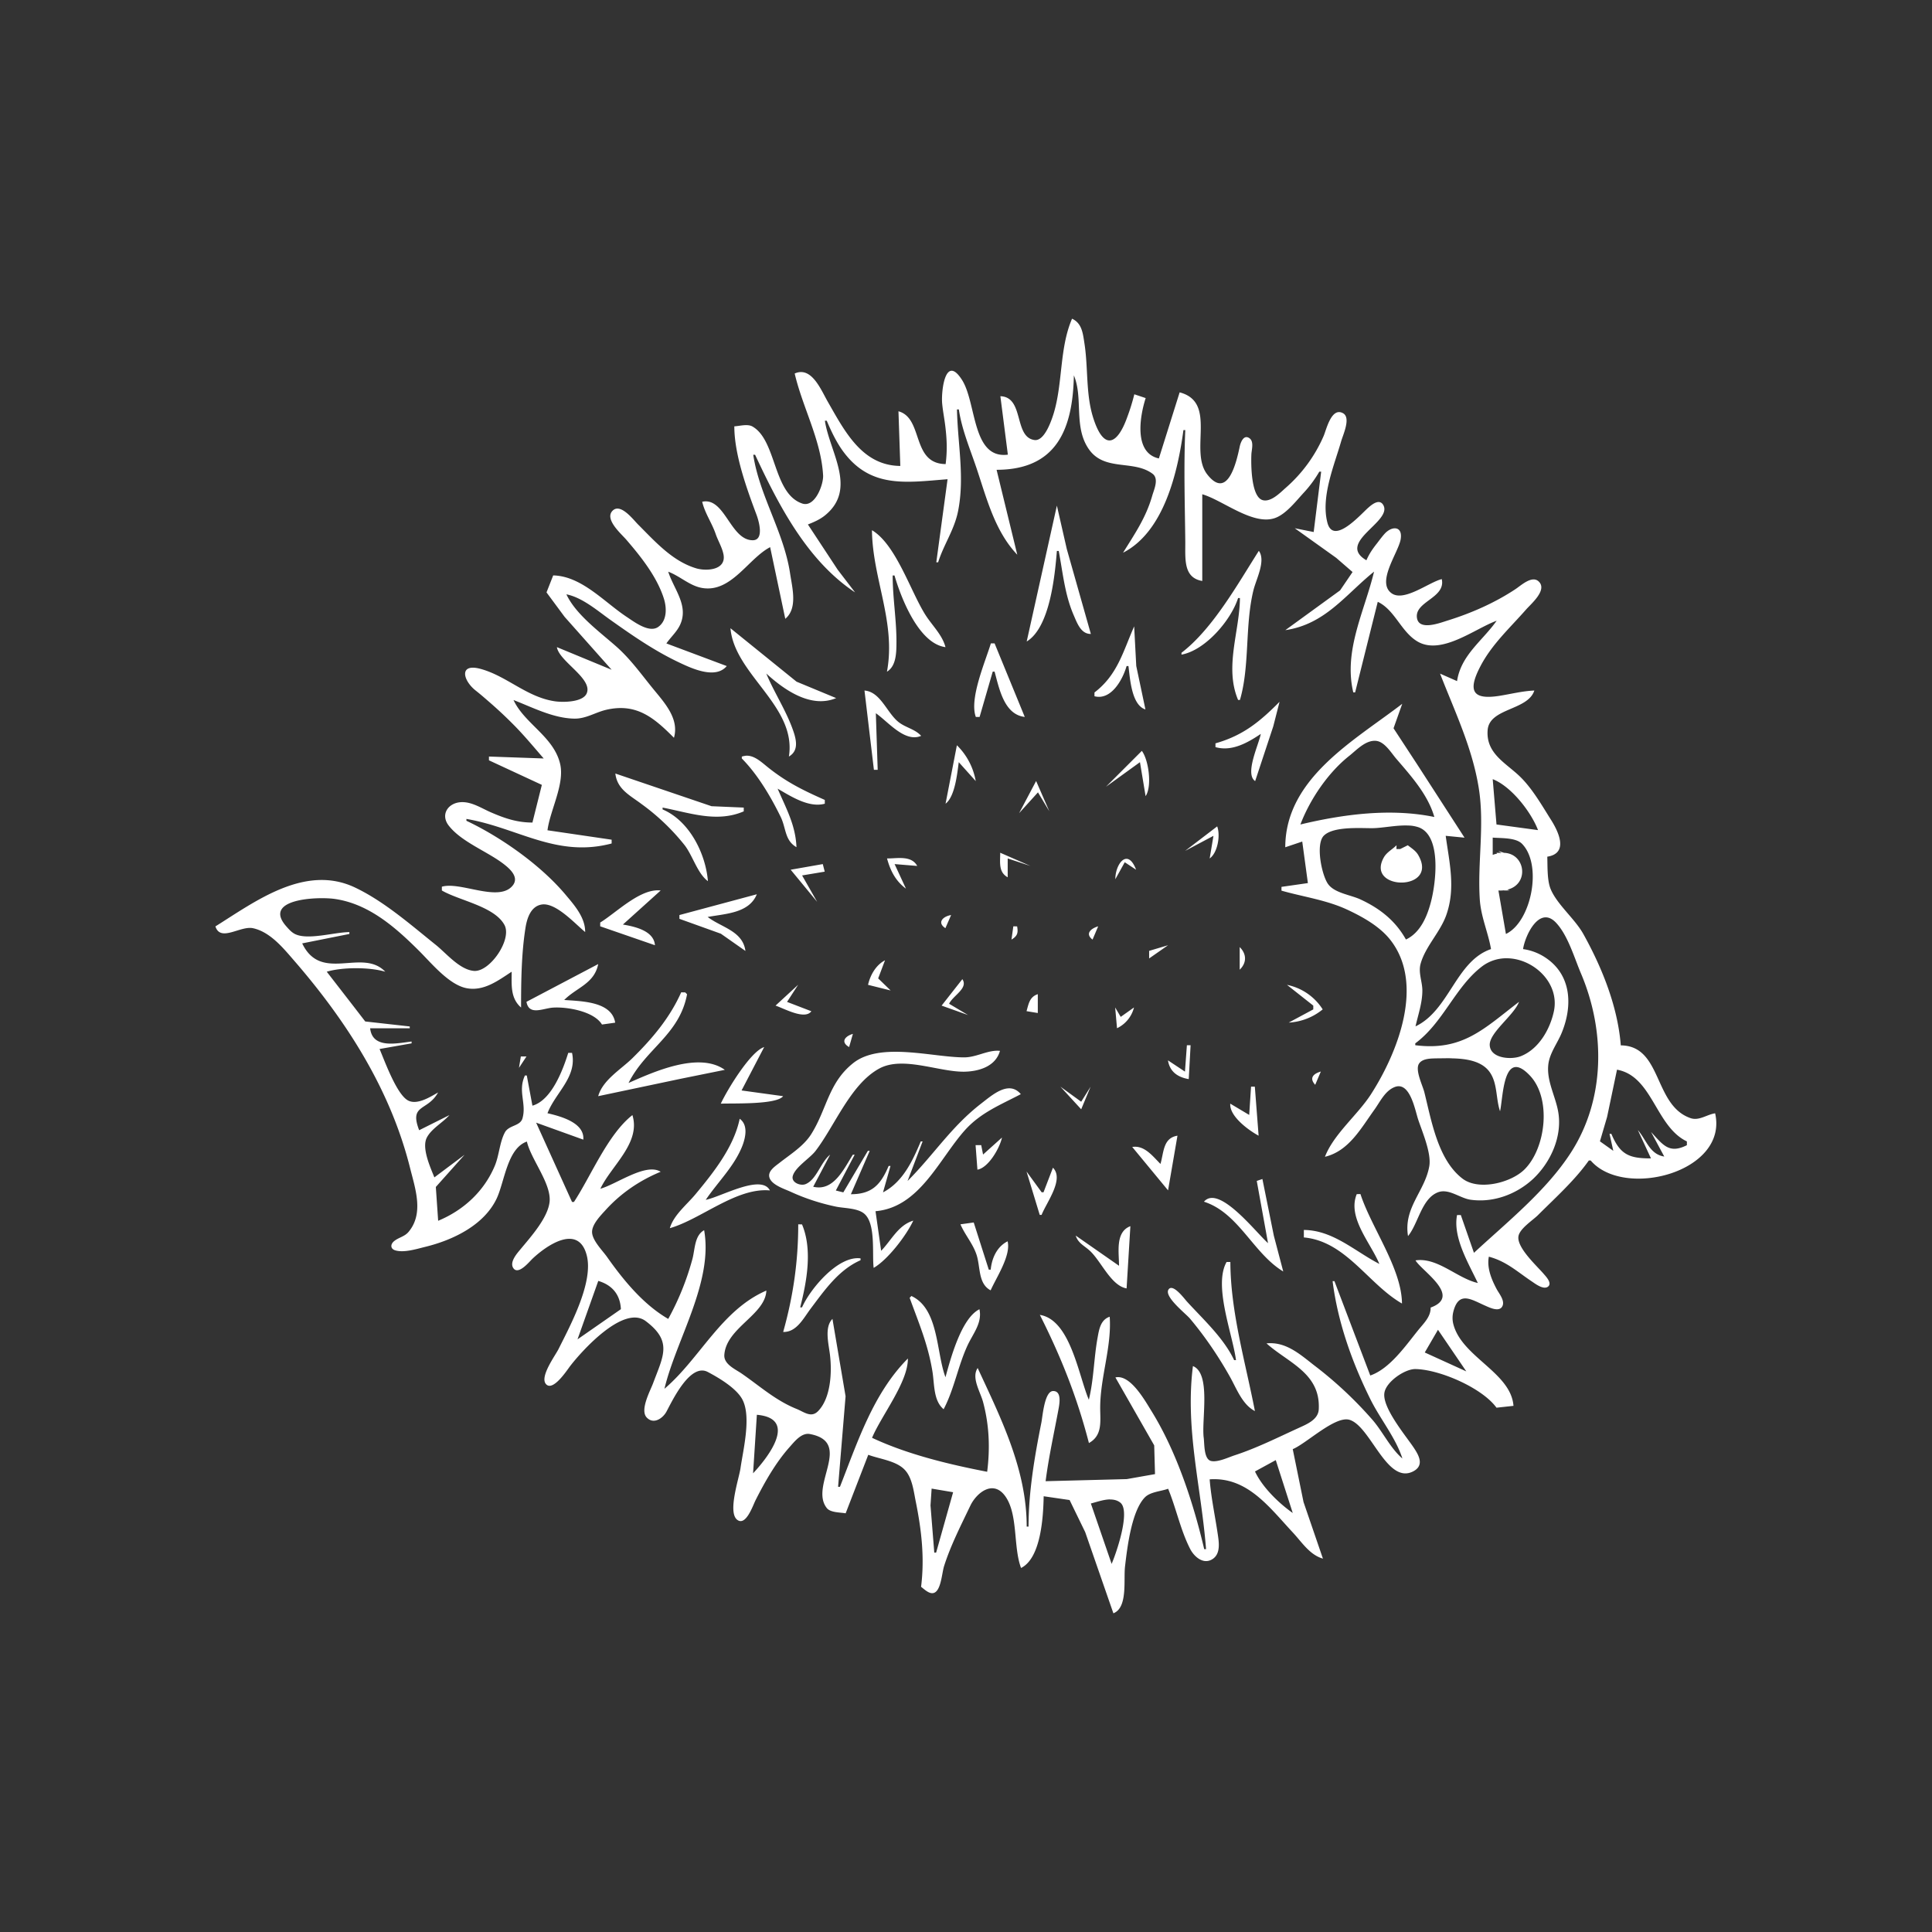 <?xml version="1.0" encoding="UTF-8" standalone="no"?>
<!-- Uploaded to: SVG Repo, www.svgrepo.com, Generator: SVG Repo Mixer Tools -->

<svg
   fill="#000000"
   width="800px"
   height="800px"
   viewBox="0 0 24 24"
   role="img"
   version="1.1"
   id="svg1"
   sodipodi:docname="openbsd.svg"
   inkscape:version="1.4 (e7c3feb, 2024-10-09)"
   xmlns:inkscape="http://www.inkscape.org/namespaces/inkscape"
   xmlns:sodipodi="http://sodipodi.sourceforge.net/DTD/sodipodi-0.dtd"
   xmlns="http://www.w3.org/2000/svg"
   xmlns:svg="http://www.w3.org/2000/svg"
   xmlns:rdf="http://www.w3.org/1999/02/22-rdf-syntax-ns#"
   xmlns:cc="http://creativecommons.org/ns#"
   xmlns:dc="http://purl.org/dc/elements/1.1/">
  <rect x="0" y="0" width="24" height="24" fill="#333333" stroke="none"/>
  <defs
     id="defs1" />
  <sodipodi:namedview
     id="namedview1"
     pagecolor="#ffffff"
     bordercolor="#000000"
     borderopacity="0.25"
     inkscape:showpageshadow="2"
     inkscape:pageopacity="0.0"
     inkscape:pagecheckerboard="0"
     inkscape:deskcolor="#d1d1d1"
     inkscape:zoom="1"
     inkscape:cx="400"
     inkscape:cy="400"
     inkscape:window-width="1920"
     inkscape:window-height="1003"
     inkscape:window-x="1920"
     inkscape:window-y="0"
     inkscape:window-maximized="1"
     inkscape:current-layer="svg1" />
  <title
     id="title1">OpenBSD icon</title>
  <path
     d="M 13.317,3.96 C 13.16,4.325 13.204,4.753 13.09,5.133 13.063,5.22 12.976,5.484 12.85,5.466 12.591,5.429 12.726,4.931 12.427,4.922 l 0.093,0.726 c -0.448,0.057 -0.387,-0.644 -0.57,-0.929 -0.21,-0.329 -0.26,0.149 -0.246,0.295 0.009,0.095 0.028,0.188 0.039,0.282 0.02,0.163 0.025,0.305 0.004,0.469 -0.429,-0.005 -0.272,-0.57 -0.586,-0.656 l 0.023,0.679 C 10.709,5.784 10.493,5.356 10.284,4.992 10.197,4.84 10.081,4.546 9.872,4.64 c 0.098,0.423 0.329,0.827 0.353,1.267 0.005,0.113 -0.101,0.401 -0.259,0.348 C 9.601,6.132 9.65,5.471 9.347,5.298 c -0.062,-0.035 -0.159,-0.005 -0.225,-0.002 0,0.35 0.154,0.774 0.277,1.102 0.026,0.07 0.1,0.319 -0.054,0.313 -0.274,-0.008 -0.343,-0.54 -0.622,-0.478 0.034,0.144 0.119,0.26 0.167,0.399 0.029,0.085 0.082,0.17 0.098,0.258 0.034,0.192 -0.209,0.207 -0.336,0.171 C 8.354,6.973 8.14,6.729 7.926,6.515 7.867,6.456 7.711,6.248 7.612,6.342 c -0.11,0.105 0.106,0.29 0.167,0.361 0.182,0.211 0.379,0.458 0.466,0.727 0.038,0.115 0.045,0.28 -0.07,0.359 C 8.062,7.866 7.877,7.724 7.786,7.664 7.504,7.478 7.225,7.156 6.872,7.148 L 6.789,7.359 7.014,7.663 7.598,8.32 6.918,8.039 c 0.027,0.178 0.453,0.393 0.369,0.577 -0.05,0.109 -0.295,0.11 -0.392,0.096 -0.347,-0.05 -0.592,-0.308 -0.915,-0.4 -0.284,-0.082 -0.232,0.14 -0.07,0.267 0.056,0.044 0.11,0.091 0.164,0.138 0.097,0.084 0.19,0.17 0.281,0.261 C 6.498,9.119 6.622,9.27 6.754,9.422 L 6.074,9.398 v 0.047 L 6.731,9.75 6.614,10.218 c -0.19,0 -0.343,-0.052 -0.516,-0.127 C 5.98,10.04 5.857,9.956 5.723,9.965 5.563,9.976 5.468,10.122 5.576,10.258 c 0.16,0.204 0.482,0.32 0.686,0.479 0.078,0.061 0.192,0.165 0.103,0.268 -0.175,0.205 -0.646,-0.058 -0.876,0.01 v 0.047 c 0.214,0.125 0.652,0.197 0.777,0.427 0.099,0.179 -0.18,0.587 -0.378,0.572 C 5.711,12.046 5.548,11.847 5.419,11.742 5.107,11.492 4.774,11.198 4.41,11.025 3.788,10.73 3.169,11.2 2.676,11.508 c 0.063,0.199 0.312,-0.013 0.469,0.023 0.211,0.047 0.371,0.243 0.506,0.399 0.653,0.752 1.199,1.604 1.443,2.579 0.064,0.256 0.174,0.563 -0.018,0.793 -0.051,0.062 -0.128,0.07 -0.185,0.12 -0.043,0.039 -0.04,0.092 0.018,0.11 0.107,0.033 0.264,-0.016 0.369,-0.042 0.344,-0.083 0.737,-0.269 0.894,-0.606 0.097,-0.211 0.131,-0.619 0.373,-0.703 0.053,0.225 0.306,0.523 0.282,0.75 -0.023,0.201 -0.235,0.435 -0.358,0.584 -0.044,0.053 -0.15,0.169 -0.087,0.245 0.064,0.075 0.194,-0.087 0.233,-0.124 0.178,-0.168 0.567,-0.434 0.672,-0.048 0.092,0.336 -0.203,0.878 -0.35,1.173 -0.042,0.082 -0.231,0.338 -0.157,0.43 0.085,0.105 0.263,-0.169 0.301,-0.219 0.148,-0.193 0.665,-0.767 0.94,-0.561 0.335,0.252 0.219,0.431 0.092,0.772 -0.036,0.096 -0.168,0.336 -0.078,0.427 0.086,0.089 0.2,0.008 0.245,-0.076 0.081,-0.153 0.298,-0.606 0.514,-0.49 0.136,0.072 0.343,0.195 0.422,0.33 0.123,0.211 0.016,0.633 -0.017,0.863 -0.019,0.132 -0.161,0.545 -0.043,0.641 0.109,0.088 0.197,-0.177 0.23,-0.242 0.116,-0.229 0.249,-0.464 0.42,-0.657 0.062,-0.069 0.149,-0.184 0.254,-0.165 0.544,0.102 -0.012,0.644 0.212,0.921 0.045,0.056 0.167,0.052 0.233,0.064 l 0.281,-0.727 c 0.143,0.054 0.354,0.074 0.459,0.193 0.089,0.099 0.106,0.267 0.132,0.393 0.071,0.353 0.11,0.696 0.065,1.054 0.044,0.033 0.115,0.107 0.175,0.068 0.075,-0.048 0.085,-0.245 0.111,-0.326 0.082,-0.258 0.209,-0.505 0.326,-0.75 0.077,-0.161 0.288,-0.332 0.439,-0.11 0.155,0.227 0.093,0.625 0.191,0.884 0.249,-0.123 0.276,-0.641 0.281,-0.891 l 0.322,0.047 0.194,0.399 0.35,1.008 c 0.182,-0.07 0.124,-0.418 0.145,-0.586 0.027,-0.228 0.08,-0.685 0.247,-0.855 0.067,-0.068 0.2,-0.074 0.288,-0.106 0.1,0.242 0.155,0.518 0.275,0.75 0.047,0.09 0.154,0.188 0.262,0.132 0.103,-0.053 0.099,-0.174 0.086,-0.272 -0.033,-0.243 -0.088,-0.482 -0.107,-0.727 0.465,-0.033 0.738,0.343 1.03,0.657 0.113,0.12 0.211,0.281 0.377,0.328 l -0.241,-0.703 -0.134,-0.657 c 0.169,-0.07 0.525,-0.415 0.703,-0.365 0.264,0.075 0.466,0.813 0.795,0.64 0.14,-0.074 0.068,-0.2 0.002,-0.298 -0.098,-0.146 -0.393,-0.497 -0.361,-0.679 0.023,-0.136 0.252,-0.294 0.384,-0.293 0.304,0.005 0.832,0.236 1.008,0.48 l 0.211,-0.023 c -0.031,-0.42 -0.66,-0.612 -0.751,-1.032 a 0.314,0.314 0 0 1 0.003,-0.134 c 0.067,-0.27 0.228,-0.152 0.396,-0.079 0.052,0.023 0.166,0.08 0.209,0.016 0.047,-0.071 -0.037,-0.165 -0.068,-0.225 -0.064,-0.121 -0.121,-0.262 -0.095,-0.399 0.219,0.058 0.354,0.188 0.539,0.311 0.044,0.03 0.14,0.102 0.195,0.062 0.058,-0.044 -0.028,-0.13 -0.055,-0.162 -0.082,-0.096 -0.336,-0.326 -0.311,-0.466 0.017,-0.095 0.176,-0.196 0.241,-0.26 0.214,-0.214 0.458,-0.432 0.633,-0.68 h 0.023 c 0.413,0.483 1.712,0.145 1.546,-0.586 -0.103,0.015 -0.199,0.096 -0.305,0.06 -0.462,-0.159 -0.35,-0.899 -0.867,-0.904 -0.038,-0.482 -0.232,-0.964 -0.465,-1.383 -0.107,-0.192 -0.329,-0.368 -0.408,-0.563 -0.043,-0.109 -0.036,-0.28 -0.04,-0.398 0.271,-0.042 0.138,-0.316 0.039,-0.469 C 19.153,10.002 19.036,9.801 18.894,9.659 18.718,9.482 18.457,9.368 18.48,9.07 c 0.021,-0.277 0.499,-0.242 0.58,-0.492 -0.142,0.006 -0.282,0.041 -0.422,0.064 -0.349,0.058 -0.409,-0.059 -0.246,-0.369 0.142,-0.271 0.368,-0.476 0.567,-0.703 0.064,-0.072 0.261,-0.238 0.159,-0.343 -0.083,-0.087 -0.222,0.045 -0.293,0.092 -0.259,0.171 -0.548,0.298 -0.844,0.39 -0.088,0.027 -0.348,0.129 -0.378,-0.027 -0.04,-0.211 0.36,-0.25 0.307,-0.488 -0.159,0.038 -0.474,0.291 -0.627,0.173 -0.185,-0.14 0.086,-0.5 0.116,-0.665 0.03,-0.168 -0.106,-0.174 -0.2,-0.07 -0.033,0.037 -0.063,0.078 -0.093,0.117 -0.054,0.068 -0.098,0.132 -0.132,0.211 -0.384,-0.224 0.342,-0.484 0.206,-0.692 -0.049,-0.074 -0.139,0 -0.183,0.039 -0.091,0.079 -0.434,0.474 -0.508,0.184 -0.082,-0.32 0.084,-0.706 0.171,-1.008 0.022,-0.079 0.124,-0.292 0.025,-0.349 -0.144,-0.082 -0.207,0.197 -0.241,0.279 a 1.813,1.813 0 0 1 -0.478,0.652 c -0.067,0.06 -0.18,0.175 -0.28,0.148 -0.145,-0.04 -0.146,-0.443 -0.141,-0.566 0.002,-0.058 0.035,-0.159 -0.022,-0.202 -0.075,-0.055 -0.114,0.056 -0.124,0.109 -0.037,0.173 -0.145,0.665 -0.4,0.342 -0.232,-0.292 0.127,-0.899 -0.345,-1.022 L 14.396,5.695 C 14.087,5.628 14.155,5.185 14.232,4.945 l -0.141,-0.047 a 2.567,2.567 0 0 1 -0.087,0.281 c -0.124,0.35 -0.291,0.419 -0.42,0.023 -0.099,-0.301 -0.064,-0.627 -0.113,-0.938 -0.019,-0.124 -0.031,-0.249 -0.154,-0.305 z m 0.023,0.703 c 0.119,0.283 -0.006,0.637 0.184,0.914 0.194,0.283 0.556,0.131 0.793,0.308 0.084,0.063 0.017,0.199 -0.005,0.278 -0.078,0.27 -0.216,0.469 -0.361,0.703 0.509,-0.26 0.68,-1.002 0.75,-1.523 h 0.023 c -0.02,0.463 -0.005,0.918 0,1.382 0.002,0.21 -0.029,0.452 0.211,0.492 v -1.077 c 0.251,0.072 0.628,0.39 0.901,0.296 0.139,-0.047 0.266,-0.215 0.363,-0.319 0.073,-0.079 0.136,-0.165 0.19,-0.258 h 0.023 l -0.093,0.75 -0.235,-0.047 0.515,0.368 0.203,0.176 -0.155,0.228 -0.68,0.494 c 0.495,-0.073 0.744,-0.438 1.102,-0.727 -0.117,0.49 -0.382,0.981 -0.258,1.5 h 0.023 l 0.281,-1.125 c 0.213,0.101 0.288,0.37 0.492,0.492 0.298,0.177 0.714,-0.159 0.985,-0.257 -0.176,0.25 -0.443,0.426 -0.492,0.75 l -0.211,-0.093 c 0.183,0.471 0.403,0.925 0.482,1.43 0.072,0.462 -0.019,0.919 0.012,1.383 0.016,0.214 0.103,0.402 0.139,0.609 -0.437,0.148 -0.518,0.761 -0.938,0.96 0.033,-0.146 0.085,-0.293 0.085,-0.445 0,-0.109 -0.051,-0.219 -0.023,-0.328 0.057,-0.215 0.244,-0.395 0.32,-0.609 0.118,-0.334 0.039,-0.649 -0.007,-0.985 l 0.234,0.023 L 17.603,9.493 17.311,9.047 17.419,8.743 c -0.592,0.455 -1.451,0.923 -1.453,1.782 l 0.211,-0.071 0.07,0.516 -0.328,0.047 v 0.047 c 0.274,0.078 0.561,0.116 0.821,0.238 0.19,0.089 0.399,0.206 0.53,0.372 0.435,0.552 0.087,1.413 -0.241,1.922 -0.166,0.256 -0.462,0.493 -0.57,0.774 0.297,-0.071 0.448,-0.355 0.615,-0.586 0.071,-0.099 0.132,-0.235 0.253,-0.281 0.186,-0.07 0.249,0.275 0.288,0.398 0.051,0.155 0.169,0.424 0.14,0.587 -0.055,0.312 -0.322,0.514 -0.264,0.867 0.129,-0.157 0.169,-0.469 0.375,-0.545 0.132,-0.048 0.27,0.074 0.399,0.093 0.28,0.041 0.567,-0.064 0.774,-0.253 0.221,-0.204 0.373,-0.533 0.317,-0.842 -0.033,-0.186 -0.138,-0.37 -0.124,-0.563 0.009,-0.155 0.115,-0.281 0.171,-0.422 0.134,-0.332 0.118,-0.709 -0.2,-0.924 A 0.668,0.668 0 0 0 18.92,11.79 c 0.026,-0.173 0.205,-0.549 0.412,-0.325 0.146,0.157 0.225,0.434 0.308,0.629 0.302,0.713 0.305,1.559 -0.127,2.226 -0.306,0.474 -0.793,0.863 -1.203,1.243 l -0.163,-0.469 h -0.047 c -0.054,0.28 0.144,0.6 0.258,0.844 -0.256,-0.058 -0.501,-0.322 -0.774,-0.281 0.077,0.132 0.581,0.444 0.188,0.586 0.002,0.115 -0.085,0.194 -0.155,0.281 -0.156,0.193 -0.353,0.48 -0.595,0.563 l -0.445,-1.172 h -0.023 c 0.065,0.514 0.244,1.014 0.474,1.476 0.12,0.239 0.313,0.475 0.393,0.727 -0.145,-0.124 -0.238,-0.321 -0.362,-0.469 a 4.905,4.905 0 0 0 -0.74,-0.693 c -0.176,-0.138 -0.35,-0.292 -0.586,-0.268 0.268,0.241 0.674,0.369 0.649,0.821 -0.008,0.128 -0.15,0.184 -0.25,0.23 -0.263,0.12 -0.521,0.25 -0.797,0.34 -0.076,0.025 -0.217,0.093 -0.297,0.068 -0.085,-0.029 -0.075,-0.215 -0.085,-0.287 -0.029,-0.221 0.094,-0.799 -0.134,-0.89 -0.099,0.785 0.103,1.499 0.163,2.274 h -0.023 C 14.825,18.671 14.616,18.033 14.306,17.532 14.221,17.395 14.04,17.069 13.856,17.111 l 0.482,0.844 0.01,0.357 -0.351,0.062 -1.008,0.026 c 0.037,-0.29 0.101,-0.58 0.155,-0.867 0.011,-0.063 0.058,-0.253 -0.061,-0.253 -0.109,0 -0.131,0.317 -0.147,0.394 -0.084,0.421 -0.159,0.859 -0.159,1.29 h -0.023 c 0,-0.709 -0.319,-1.344 -0.609,-1.97 -0.081,0.12 0.032,0.293 0.067,0.422 0.077,0.288 0.088,0.573 0.051,0.867 -0.476,-0.092 -0.991,-0.216 -1.43,-0.422 0.116,-0.277 0.448,-0.691 0.445,-0.985 -0.43,0.432 -0.625,1.037 -0.844,1.594 h -0.023 l 0.093,-1.125 -0.163,-0.961 c -0.103,0.103 -0.047,0.31 -0.031,0.445 0.026,0.214 0.012,0.535 -0.146,0.699 -0.087,0.091 -0.176,0.011 -0.269,-0.026 C 9.635,17.397 9.443,17.222 9.215,17.064 9.134,17.008 8.988,16.947 8.998,16.829 c 0.025,-0.336 0.51,-0.496 0.522,-0.797 -0.559,0.241 -0.825,0.845 -1.266,1.22 0.145,-0.61 0.608,-1.323 0.493,-1.97 -0.118,0.065 -0.113,0.229 -0.144,0.352 A 3.36,3.36 0 0 1 8.301,16.384 C 7.991,16.205 7.742,15.9 7.538,15.61 7.481,15.531 7.357,15.408 7.355,15.306 7.353,15.206 7.468,15.093 7.53,15.024 7.719,14.818 7.949,14.663 8.207,14.556 8.023,14.441 7.659,14.711 7.458,14.767 7.594,14.48 7.963,14.198 7.856,13.852 7.551,14.091 7.343,14.606 7.13,14.931 H 7.106 l -0.446,-0.985 0.586,0.211 c 0.018,-0.21 -0.28,-0.29 -0.445,-0.328 0.098,-0.255 0.37,-0.449 0.305,-0.75 h -0.047 c -0.068,0.218 -0.209,0.59 -0.445,0.656 l -0.07,-0.375 h -0.023 c -0.092,0.197 0.023,0.347 -0.031,0.534 -0.029,0.097 -0.169,0.082 -0.218,0.173 -0.066,0.123 -0.071,0.288 -0.127,0.419 -0.134,0.316 -0.389,0.549 -0.702,0.679 l -0.029,-0.42 0.357,-0.4 -0.375,0.281 C 5.346,14.501 5.237,14.264 5.301,14.134 5.358,14.021 5.499,13.947 5.583,13.852 L 5.207,14.04 c -0.127,-0.328 0.105,-0.233 0.235,-0.469 -0.095,0.054 -0.253,0.155 -0.366,0.103 -0.145,-0.066 -0.298,-0.497 -0.361,-0.643 l 0.398,-0.07 v -0.023 c -0.188,0.023 -0.486,0.093 -0.515,-0.164 h 0.492 v -0.023 L 4.537,12.689 4.386,12.493 4.059,12.071 c 0.195,-0.058 0.531,-0.058 0.727,0 C 4.499,11.771 3.99,12.213 3.754,11.719 l 0.586,-0.117 v -0.023 c -0.182,0 -0.521,0.105 -0.679,0.022 -0.042,-0.022 -0.073,-0.058 -0.104,-0.093 -0.301,-0.34 0.373,-0.371 0.595,-0.342 0.427,0.059 0.758,0.351 1.055,0.647 0.151,0.15 0.368,0.418 0.586,0.462 0.216,0.043 0.396,-0.095 0.563,-0.204 0,0.165 -0.017,0.328 0.117,0.445 0,-0.323 0.004,-0.666 0.054,-0.985 0.018,-0.118 0.064,-0.274 0.204,-0.295 0.175,-0.026 0.413,0.24 0.538,0.342 C 7.271,11.397 7.134,11.243 7.022,11.11 6.714,10.745 6.225,10.4 5.794,10.196 v -0.023 c 0.64,0.11 1.12,0.486 1.804,0.305 v -0.047 L 6.801,10.314 C 6.834,10.064 7.015,9.743 6.959,9.493 6.881,9.151 6.517,8.992 6.379,8.696 c 0.238,0.092 0.49,0.225 0.751,0.231 0.146,0.004 0.261,-0.076 0.398,-0.109 0.377,-0.088 0.595,0.096 0.844,0.347 C 8.44,8.928 8.255,8.73 8.112,8.555 7.967,8.377 7.84,8.198 7.669,8.043 7.461,7.857 7.155,7.639 7.036,7.383 c 0.194,0.038 0.381,0.199 0.539,0.312 0.279,0.198 0.556,0.391 0.867,0.537 0.164,0.078 0.449,0.206 0.586,0.042 L 8.278,7.993 C 8.333,7.914 8.41,7.847 8.45,7.758 8.557,7.52 8.369,7.317 8.301,7.102 8.445,7.155 8.57,7.279 8.723,7.304 9.084,7.365 9.294,6.939 9.567,6.797 L 9.755,7.687 C 9.911,7.557 9.842,7.304 9.815,7.125 9.738,6.609 9.432,6.153 9.357,5.649 h 0.023 C 9.676,6.283 10.029,6.966 10.622,7.359 L 10.406,7.077 10.036,6.515 c 0.074,-0.029 0.146,-0.06 0.209,-0.11 0.41,-0.329 0.061,-0.786 0.002,-1.179 h 0.023 c 0.051,0.12 0.109,0.244 0.183,0.352 0.343,0.496 0.795,0.416 1.318,0.375 l -0.14,1.032 h 0.023 c 0.069,-0.22 0.2,-0.401 0.247,-0.633 0.085,-0.423 -0.005,-0.842 -0.013,-1.266 h 0.023 c 0.037,0.25 0.139,0.49 0.219,0.727 0.126,0.375 0.228,0.785 0.507,1.078 L 12.38,5.836 c 0.744,-7.769e-4 0.947,-0.503 0.96,-1.173 z m -0.211,1.618 -0.375,1.688 c 0.289,-0.176 0.35,-0.818 0.375,-1.125 h 0.023 c 0.051,0.27 0.075,0.541 0.185,0.796 0.044,0.101 0.091,0.237 0.214,0.235 L 13.252,6.82 Z m -2.297,0.305 c 0.005,0.599 0.301,1.145 0.186,1.758 0.113,-0.068 0.117,-0.229 0.118,-0.351 0.003,-0.284 -0.047,-0.562 -0.047,-0.844 h 0.023 c 0.082,0.283 0.303,0.847 0.633,0.89 -0.039,-0.152 -0.164,-0.267 -0.248,-0.399 -0.185,-0.291 -0.367,-0.878 -0.666,-1.054 z m 4.805,0.258 C 15.377,7.252 15.066,7.811 14.677,8.109 v 0.023 c 0.295,-0.053 0.615,-0.427 0.703,-0.703 h 0.023 c -0.004,0.416 -0.195,0.859 -0.023,1.266 h 0.023 c 0.124,-0.422 0.06,-0.92 0.167,-1.36 0.033,-0.138 0.158,-0.368 0.068,-0.492 z m -1.548,0.937 c -0.138,0.312 -0.206,0.602 -0.493,0.821 v 0.047 c 0.206,0.054 0.35,-0.204 0.399,-0.375 h 0.023 c 0.02,0.158 0.039,0.485 0.211,0.539 L 14.115,8.273 Z M 9.074,7.804 C 9.124,8.381 9.9,8.771 9.8,9.398 9.925,9.325 9.893,9.189 9.851,9.07 9.764,8.823 9.619,8.607 9.519,8.367 9.744,8.572 10.075,8.803 10.387,8.672 L 9.895,8.468 Z M 12.309,7.992 c -0.071,0.233 -0.27,0.688 -0.187,0.914 h 0.047 L 12.332,8.343 h 0.023 c 0.058,0.212 0.119,0.534 0.375,0.563 L 12.355,7.992 Z m -1.57,0.586 0.117,0.985 h 0.047 l -0.023,-0.703 c 0.153,0.106 0.36,0.368 0.563,0.281 C 11.364,9.055 11.25,9.04 11.16,8.968 11.015,8.851 10.938,8.593 10.738,8.578 Z M 15.895,8.718 c -0.247,0.249 -0.454,0.419 -0.796,0.516 v 0.047 c 0.203,0.058 0.399,-0.054 0.563,-0.164 -0.027,0.138 -0.202,0.497 -0.07,0.586 l 0.225,-0.68 z m 1.196,0.485 c 0.107,0.008 0.188,0.145 0.251,0.219 0.186,0.217 0.395,0.447 0.476,0.727 -0.542,-0.112 -1.128,-0.035 -1.664,0.093 0.12,-0.315 0.347,-0.648 0.61,-0.855 0.089,-0.071 0.2,-0.194 0.328,-0.184 z M 11.887,9.257 11.746,9.984 c 0.117,-0.089 0.145,-0.374 0.164,-0.516 l 0.211,0.235 A 0.822,0.822 0 0 0 11.887,9.258 Z m 2.297,0.071 -0.445,0.445 0.422,-0.305 0.07,0.422 c 0.082,-0.12 0.039,-0.449 -0.047,-0.563 z m -4.922,0.061 a 0.196,0.196 0 0 0 -0.047,0.01 v 0.023 C 9.412,9.621 9.575,9.896 9.698,10.148 9.766,10.287 9.747,10.44 9.894,10.524 9.883,10.249 9.765,10.042 9.66,9.797 9.826,9.893 10.048,10.038 10.246,9.984 V 9.937 C 9.98,9.819 9.774,9.719 9.542,9.534 9.457,9.466 9.368,9.379 9.262,9.388 Z M 7.644,9.609 c 0.023,0.198 0.184,0.272 0.328,0.381 a 2.72,2.72 0 0 1 0.534,0.511 c 0.099,0.129 0.159,0.351 0.288,0.445 -0.028,-0.345 -0.232,-0.751 -0.563,-0.891 v -0.023 c 0.337,0.065 0.674,0.191 1.008,0.047 v -0.047 L 8.839,10.015 Z m 10.899,0.07 c 0.23,0.089 0.476,0.406 0.563,0.633 l -0.516,-0.07 z m -5.672,0.023 -0.211,0.399 0.234,-0.258 0.141,0.235 z m 4.623,0.553 a 0.416,0.416 0 0 1 0.134,0.024 c 0.284,0.111 0.207,0.699 0.148,0.923 -0.047,0.182 -0.132,0.385 -0.311,0.469 -0.13,-0.233 -0.322,-0.385 -0.563,-0.497 -0.12,-0.057 -0.319,-0.078 -0.402,-0.189 -0.08,-0.106 -0.162,-0.502 -0.053,-0.606 0.118,-0.114 0.443,-0.091 0.595,-0.091 0.127,0 0.305,-0.04 0.451,-0.033 z m -2.373,0.01 -0.399,0.305 0.352,-0.187 -0.047,0.281 c 0.099,-0.07 0.136,-0.288 0.093,-0.399 z m 3.422,0.14 c 0.106,0.009 0.288,-0.002 0.365,0.078 0.257,0.264 0.113,0.971 -0.201,1.119 l -0.093,-0.54 c 0.025,0.002 0.048,0 0.07,-0.002 v 0.002 h 0.07 l -0.031,-0.01 c 0.277,-0.066 0.229,-0.448 -0.04,-0.458 l -0.07,-0.023 0.038,0.025 -0.014,7.77e-4 v -0.002 h -0.047 l 0.008,0.009 c -0.018,0.004 -0.036,0.008 -0.055,0.016 z m -1.195,0.095 c -0.048,0.049 -0.118,0.085 -0.154,0.145 -0.247,0.423 0.688,0.434 0.424,-0.023 -0.03,-0.053 -0.084,-0.086 -0.13,-0.122 l -0.094,0.047 h -0.047 z m -4.923,0.093 c 0,0.12 -0.023,0.241 0.093,0.305 v -0.234 l 0.282,0.093 z m -1.302,0.067 c -0.036,0.002 -0.071,0.004 -0.104,0.004 0.041,0.151 0.106,0.28 0.235,0.375 l -0.141,-0.305 0.281,0.023 c -0.054,-0.099 -0.164,-0.102 -0.271,-0.097 z m 2.863,0.009 c -0.07,0.008 -0.131,0.131 -0.131,0.253 l 0.117,-0.211 0.141,0.093 c -0.039,-0.103 -0.085,-0.14 -0.127,-0.135 z m -3.765,0.065 -0.399,0.07 0.329,0.399 -0.187,-0.328 0.281,-0.047 z m -2.063,0.326 c -0.239,0.01 -0.513,0.284 -0.702,0.4 v 0.047 l 0.68,0.235 C 8.123,11.564 7.892,11.511 7.738,11.485 L 8.207,11.062 a 0.3,0.3 0 0 0 -0.047,-0.002 z m 1.243,0.049 -0.961,0.258 v 0.047 l 0.515,0.185 0.305,0.214 c -0.033,-0.249 -0.298,-0.291 -0.469,-0.422 0.218,-0.041 0.513,-0.045 0.61,-0.281 z m 2.414,0.258 c -0.1,0.016 -0.179,0.093 -0.071,0.163 z m 0.773,0.14 -0.023,0.165 c 0.073,-0.044 0.085,-0.082 0.07,-0.164 z m 1.054,0 c -0.091,0.027 -0.166,0.092 -0.07,0.165 z m 0.868,0.235 -0.235,0.07 v 0.094 z m 0.89,0.023 v 0.281 c 0.088,-0.085 0.088,-0.194 0,-0.281 z m 3.32,0.139 c 0.33,0.003 0.657,0.307 0.583,0.658 -0.048,0.225 -0.188,0.47 -0.41,0.558 -0.116,0.047 -0.378,0.031 -0.387,-0.136 -0.008,-0.155 0.301,-0.371 0.364,-0.539 -0.434,0.332 -0.699,0.614 -1.289,0.539 V 12.961 c 0.347,-0.257 0.493,-0.695 0.823,-0.951 a 0.501,0.501 0 0 1 0.317,-0.106 z m -7.726,0.025 c -0.113,0.059 -0.183,0.183 -0.211,0.305 l 0.281,0.07 -0.155,-0.15 z m -3.563,0.047 -0.891,0.469 c 0.031,0.175 0.204,0.081 0.329,0.072 0.179,-0.012 0.511,0.047 0.609,0.21 l 0.164,-0.023 c -0.042,-0.266 -0.424,-0.266 -0.633,-0.282 0.153,-0.155 0.373,-0.201 0.422,-0.445 z m 4.524,0.187 -0.258,0.329 0.328,0.117 -0.235,-0.14 c 0.049,-0.103 0.241,-0.192 0.165,-0.305 z m -2.04,0.07 -0.281,0.259 c 0.11,0.037 0.364,0.181 0.445,0.07 L 9.777,12.446 Z m 6.071,0 0.328,0.259 v 0.047 l -0.305,0.164 a 0.729,0.729 0 0 0 0.422,-0.164 0.686,0.686 0 0 0 -0.445,-0.305 z m -7.524,0.094 c -0.142,0.319 -0.361,0.577 -0.609,0.821 -0.143,0.139 -0.366,0.269 -0.422,0.469 L 8.465,13.399 9.004,13.29 c -0.322,-0.23 -0.886,0.026 -1.196,0.163 0.214,-0.427 0.632,-0.598 0.727,-1.102 l -0.023,-0.023 z m 4.43,0.023 c -0.101,0.033 -0.113,0.116 -0.14,0.211 l 0.14,0.023 z m 0.961,0.165 0.023,0.258 a 0.391,0.391 0 0 0 0.211,-0.258 l -0.165,0.117 z m -3.258,0.328 c -0.101,0.03 -0.155,0.102 -0.047,0.164 z m 4.149,0.141 -0.024,0.328 -0.211,-0.14 c 0.022,0.141 0.121,0.21 0.258,0.233 l 0.023,-0.421 z m -5.251,0.023 c -0.171,0.054 -0.463,0.538 -0.539,0.703 0.155,-0.006 0.695,0.014 0.774,-0.093 l -0.516,-0.071 z m 2.875,0.046 c -0.129,0.008 -0.254,0.082 -0.39,0.082 -0.394,0 -1.041,-0.196 -1.379,0.071 -0.308,0.244 -0.326,0.57 -0.52,0.88 -0.094,0.151 -0.261,0.253 -0.398,0.361 -0.051,0.04 -0.143,0.099 -0.124,0.176 0.023,0.095 0.185,0.145 0.264,0.181 0.177,0.082 0.371,0.145 0.563,0.185 0.102,0.021 0.255,0.017 0.342,0.08 0.159,0.115 0.105,0.507 0.127,0.681 0.176,-0.101 0.407,-0.404 0.492,-0.587 -0.187,0.057 -0.27,0.241 -0.399,0.375 l -0.07,-0.492 c 0.548,-0.048 0.789,-0.647 1.111,-1.007 0.197,-0.219 0.443,-0.315 0.694,-0.447 -0.148,-0.176 -0.354,0.01 -0.493,0.117 -0.372,0.288 -0.587,0.634 -0.914,0.962 l 0.187,-0.492 h -0.023 c -0.102,0.244 -0.224,0.505 -0.469,0.633 l 0.093,-0.328 h -0.023 c -0.099,0.235 -0.21,0.351 -0.469,0.351 l 0.234,-0.539 h -0.023 l -0.305,0.516 -0.093,-0.023 0.234,-0.445 h -0.023 c -0.118,0.19 -0.243,0.458 -0.492,0.398 l 0.21,-0.398 c -0.117,0.092 -0.168,0.311 -0.306,0.366 -0.063,0.025 -0.183,-0.021 -0.157,-0.105 0.033,-0.109 0.211,-0.216 0.282,-0.308 0.241,-0.315 0.435,-0.829 0.791,-1.023 0.292,-0.159 0.736,0.042 1.055,0.039 0.183,-0.003 0.391,-0.065 0.445,-0.259 a 0.332,0.332 0 0 0 -0.056,-7.77e-4 z m -5.898,0.071 -0.023,0.141 0.093,-0.141 z m 11.558,0.023 c 0.177,0.003 0.373,0.029 0.474,0.166 0.103,0.14 0.078,0.332 0.132,0.491 0.04,-0.168 0.036,-0.796 0.371,-0.443 0.271,0.285 0.199,0.903 -0.068,1.167 -0.168,0.166 -0.571,0.267 -0.771,0.112 -0.305,-0.235 -0.384,-0.72 -0.472,-1.071 -0.021,-0.085 -0.12,-0.28 -0.065,-0.358 0.045,-0.067 0.162,-0.062 0.233,-0.064 0.051,0 0.107,-0.002 0.166,-7.77e-4 z m 2.059,0.141 c 0.442,0.08 0.478,0.705 0.868,0.891 v 0.047 c -0.221,0.111 -0.295,-0.002 -0.445,-0.164 l 0.164,0.305 c -0.181,-0.028 -0.22,-0.204 -0.328,-0.329 l 0.163,0.352 c -0.269,0 -0.383,-0.044 -0.492,-0.305 h -0.023 l 0.047,0.211 -0.166,-0.118 0.089,-0.303 z m -3.679,0.023 c -0.096,0.028 -0.146,0.082 -0.07,0.165 z m -3.235,0.188 0.258,0.281 0.117,-0.281 -0.117,0.187 z m 2.368,0 -0.023,0.351 -0.235,-0.14 c -0.013,0.154 0.224,0.329 0.352,0.398 l -0.047,-0.609 z m -6.352,0.398 c -0.073,0.351 -0.324,0.667 -0.549,0.938 -0.107,0.129 -0.272,0.259 -0.319,0.422 0.389,-0.112 0.826,-0.507 1.243,-0.469 -0.107,-0.208 -0.608,0.08 -0.797,0.117 0.152,-0.225 0.36,-0.421 0.458,-0.679 0.04,-0.109 0.067,-0.254 -0.037,-0.329 z m 5.438,0.211 c -0.179,0.028 -0.169,0.205 -0.211,0.351 -0.099,-0.099 -0.2,-0.235 -0.351,-0.211 l 0.445,0.539 z m -2.18,0.023 -0.235,0.211 -0.023,-0.117 h -0.07 l 0.023,0.305 c 0.137,-0.023 0.278,-0.27 0.305,-0.399 z m 0.633,0.375 -0.117,0.305 h -0.023 l -0.188,-0.258 0.164,0.539 h 0.023 c 0.062,-0.157 0.284,-0.444 0.141,-0.586 z m 2.602,0.14 -0.07,0.024 0.14,0.773 c -0.149,-0.131 -0.61,-0.732 -0.796,-0.515 0.431,0.138 0.611,0.641 0.985,0.867 l -0.117,-0.445 z m 1.172,0.188 c -0.119,0.291 0.171,0.602 0.281,0.867 -0.305,-0.157 -0.575,-0.419 -0.938,-0.422 v 0.093 c 0.522,0.047 0.8,0.58 1.219,0.821 -0.004,-0.437 -0.379,-0.94 -0.516,-1.36 z m -4.758,0.352 -0.165,0.023 c 0.056,0.131 0.153,0.238 0.199,0.375 0.051,0.152 0.018,0.362 0.176,0.445 0.074,-0.165 0.254,-0.433 0.211,-0.609 -0.132,0.066 -0.196,0.208 -0.21,0.352 h -0.024 z m -2.18,0.023 c 0,0.46 -0.062,0.892 -0.187,1.337 0.163,0.005 0.249,-0.164 0.336,-0.282 0.175,-0.232 0.35,-0.488 0.625,-0.609 v -0.023 c -0.279,-0.037 -0.627,0.381 -0.727,0.609 h -0.023 c 0.082,-0.319 0.155,-0.718 0.023,-1.031 z m 4.126,0.023 c -0.19,0.072 -0.141,0.326 -0.141,0.492 l -0.538,-0.375 c 0.03,0.096 0.106,0.124 0.177,0.19 0.14,0.13 0.262,0.433 0.455,0.466 z m 1.195,0.445 c -0.166,0.293 0.075,0.897 0.117,1.219 h -0.023 c -0.131,-0.276 -0.382,-0.504 -0.586,-0.727 -0.029,-0.031 -0.177,-0.234 -0.23,-0.149 -0.055,0.089 0.216,0.299 0.267,0.36 0.187,0.222 0.357,0.473 0.499,0.727 0.082,0.147 0.153,0.342 0.308,0.422 -0.117,-0.605 -0.303,-1.232 -0.305,-1.852 z m -7.805,0.235 c 0.173,0.051 0.272,0.17 0.281,0.351 l -0.539,0.375 z m 3.891,0.186 -0.023,0.024 c 0.114,0.315 0.228,0.577 0.283,0.915 0.026,0.157 0.01,0.361 0.139,0.469 0.132,-0.25 0.179,-0.54 0.299,-0.797 0.07,-0.148 0.182,-0.277 0.146,-0.445 -0.225,0.111 -0.358,0.612 -0.422,0.844 -0.117,-0.31 -0.081,-0.849 -0.422,-1.008 z m 1.594,0.235 c 0.265,0.526 0.462,1.021 0.61,1.593 0.165,-0.092 0.142,-0.256 0.14,-0.421 -0.004,-0.386 0.145,-0.769 0.118,-1.148 -0.111,0.037 -0.131,0.151 -0.15,0.258 -0.047,0.256 -0.047,0.52 -0.109,0.773 -0.127,-0.295 -0.228,-0.994 -0.609,-1.054 z m 4.946,0.186 0.352,0.517 -0.516,-0.235 z m -8.461,1.056 c 0.503,0.044 0.159,0.507 -0.047,0.727 z m 6.446,0.563 0.211,0.657 c -0.174,-0.122 -0.379,-0.322 -0.469,-0.516 z m -4.275,0.354 0.267,0.045 -0.211,0.75 H 11.606 l -0.047,-0.586 z m 2.215,0.135 c 0.048,0 0.094,0.01 0.131,0.041 0.127,0.107 -0.052,0.626 -0.11,0.759 l -0.258,-0.75 c 0.067,-0.017 0.155,-0.049 0.236,-0.051 z"
     id="path1"
     style="stroke-width:0.777;fill:#ffffff" />
</svg>
